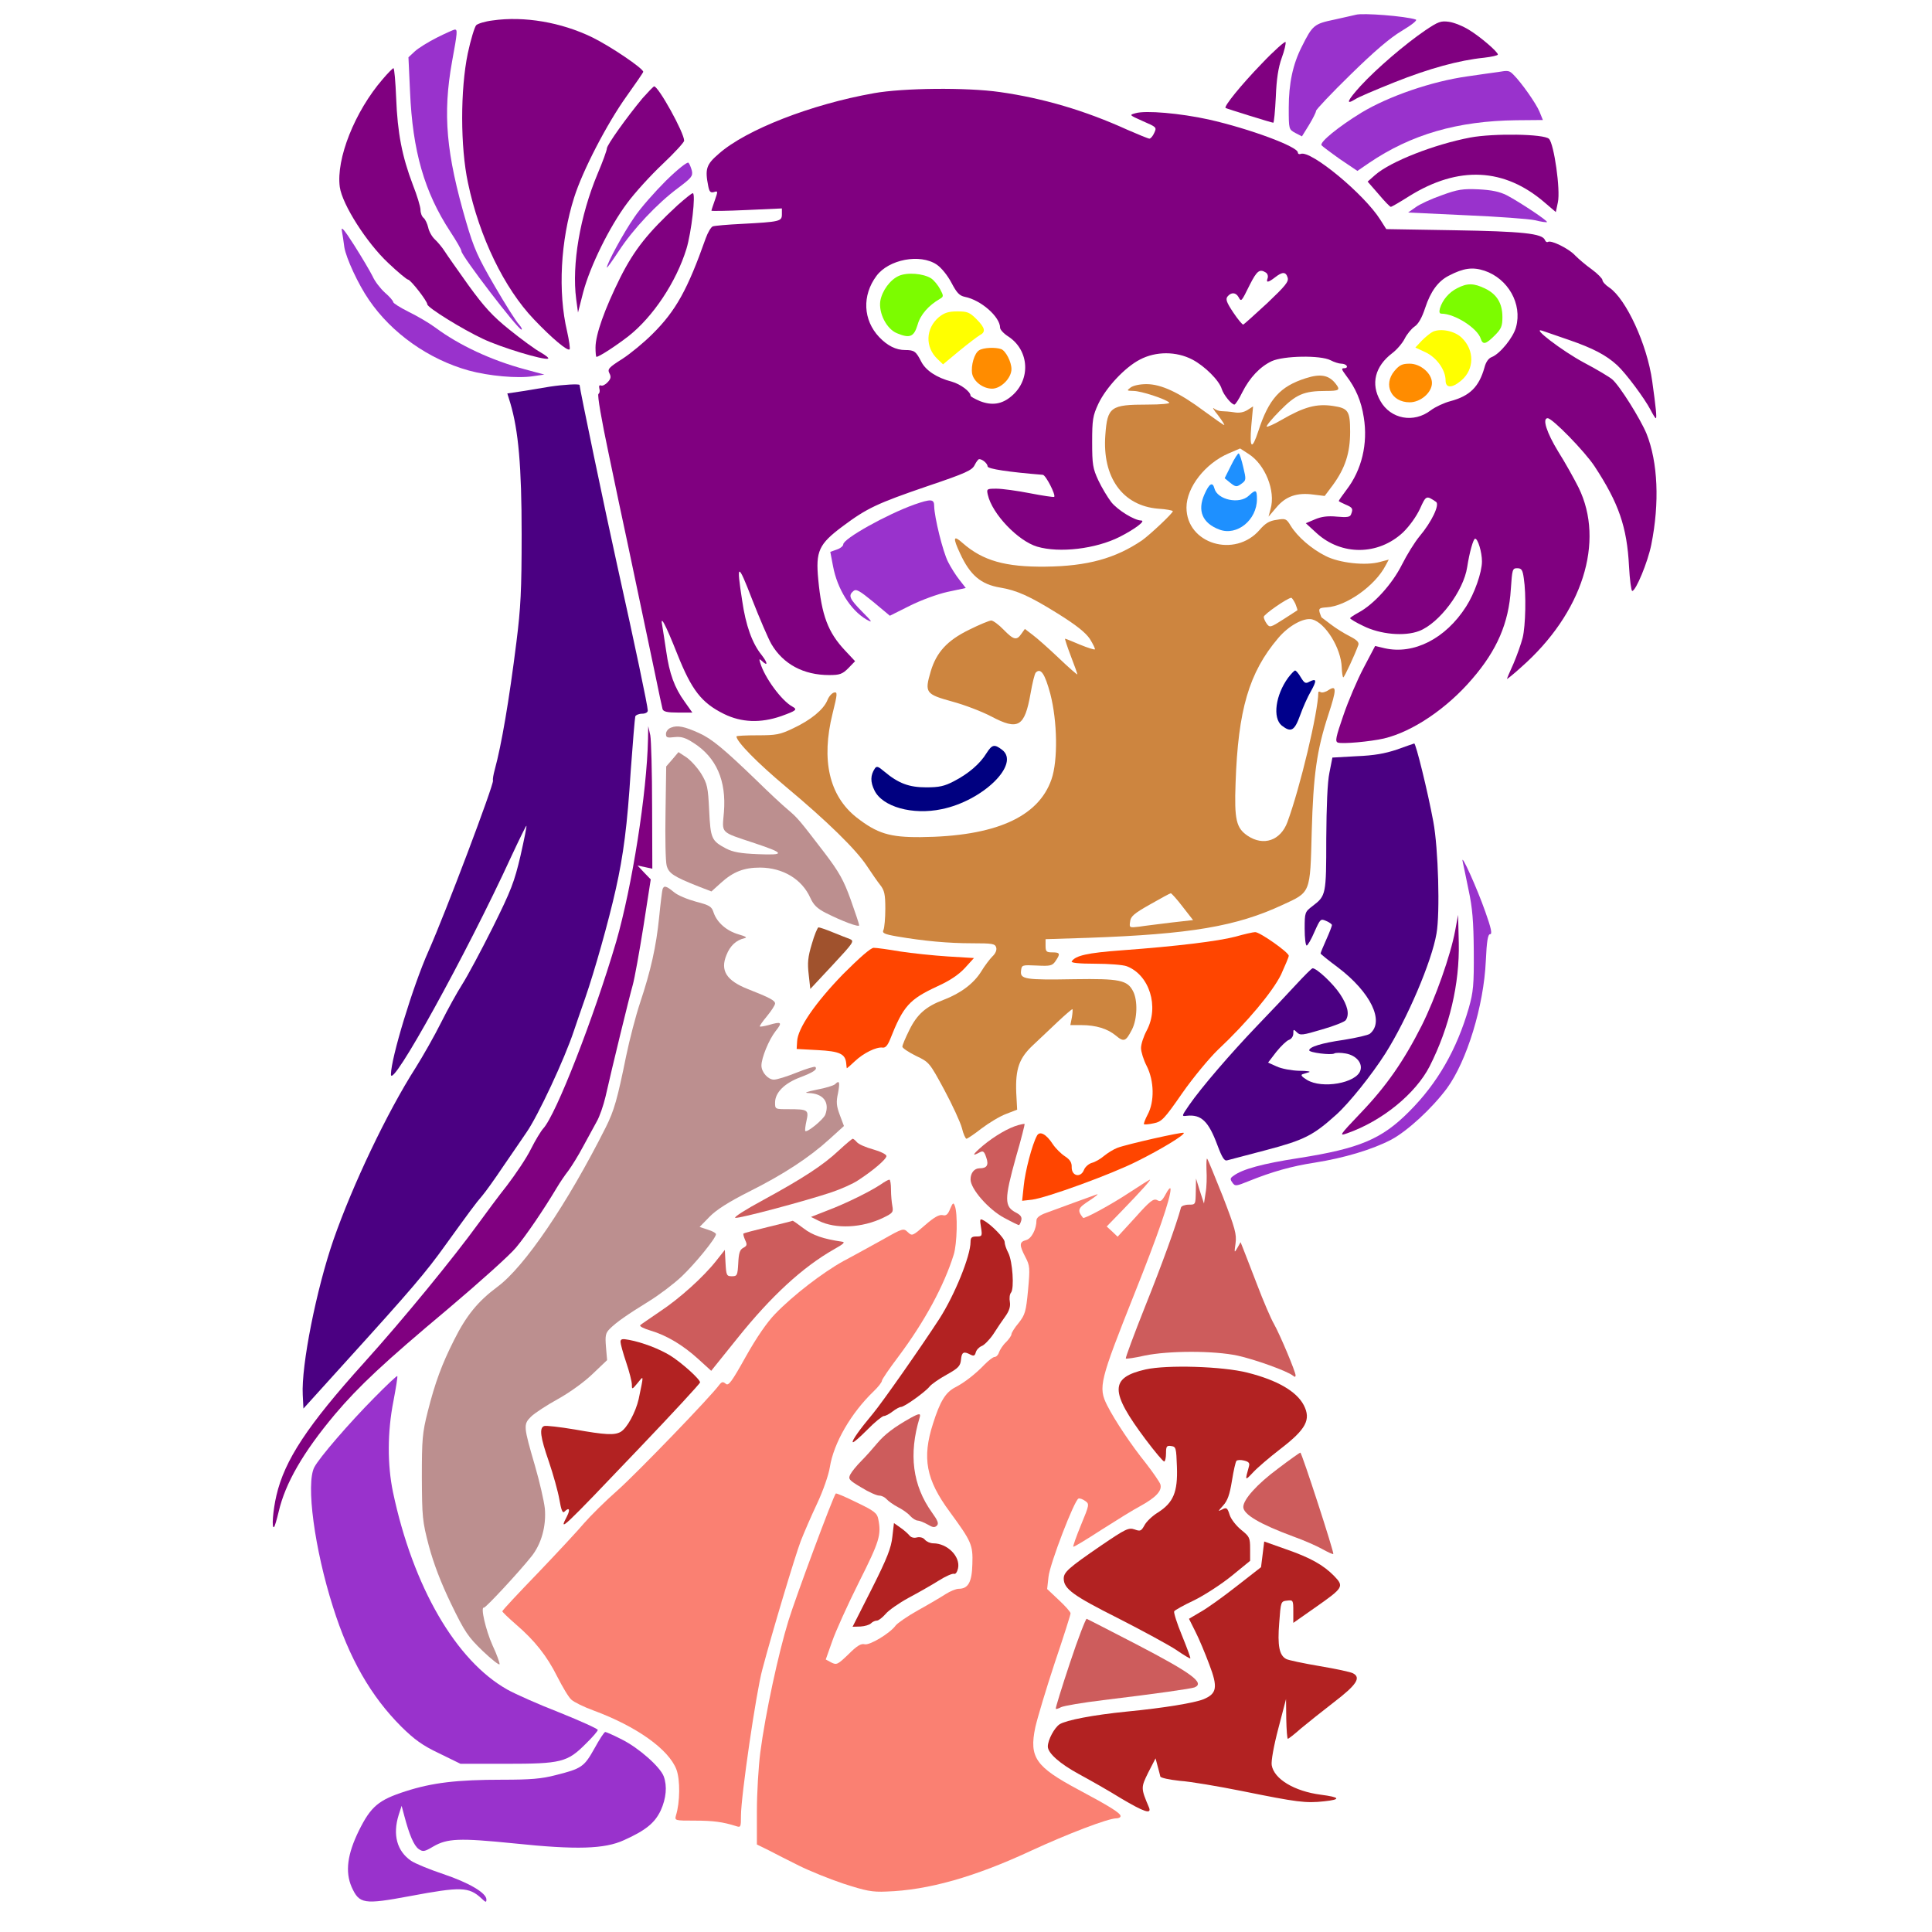 <?xml version="1.0" encoding="UTF-8" standalone="no"?>
<svg
   xmlns:dc="http://purl.org/dc/elements/1.1/"
   xmlns:cc="http://creativecommons.org/ns#"
   xmlns:rdf="http://www.w3.org/1999/02/22-rdf-syntax-ns#"
   xmlns:svg="http://www.w3.org/2000/svg"
   xmlns="http://www.w3.org/2000/svg"
   xmlns:sodipodi="http://sodipodi.sourceforge.net/DTD/sodipodi-0.dtd"
   xmlns:inkscape="http://www.inkscape.org/namespaces/inkscape"
   version="1.0"
   width="850pt"
   height="850pt"
   viewBox="0 0 850 850"
   preserveAspectRatio="xMidYMid meet"
   id="svg120"
   sodipodi:docname="7 #5229.svg"
   inkscape:version="0.92.2 5c3e80d, 2017-08-06">
  <defs
     id="defs124" />
  <sodipodi:namedview
     pagecolor="#ffffff"
     bordercolor="#666666"
     borderopacity="1"
     objecttolerance="10"
     gridtolerance="10"
     guidetolerance="10"
     inkscape:pageopacity="0"
     inkscape:pageshadow="2"
     inkscape:window-width="1920"
     inkscape:window-height="978"
     id="namedview122"
     showgrid="false"
     inkscape:zoom="0.41647059"
     inkscape:cx="664.2577"
     inkscape:cy="384.46854"
     inkscape:window-x="0"
     inkscape:window-y="1"
     inkscape:window-maximized="1"
     inkscape:current-layer="svg120" />
  <g
     transform="translate(0,850) scale(0.1,-0.1)"
     fill="#000000"
     stroke="none"
     id="g118">
    <path
       d="M0 4250 l0 -4250 1019 0 1019 0 26 47 c31 55 28 59 -61 69 -48 5 -89 0 -184 -20 -66 -14 -150 -26 -185 -26 -57 0 -67 3 -99 31 -46 41 -68 115 -63 213 3 59 10 87 41 148 67 137 183 221 335 244 23 4 45 10 47 14 3 5 -19 22 -47 38 -147 83 -263 239 -380 506 l-73 169 -54 26 c-89 43 -158 130 -186 237 -31 120 -12 260 52 388 45 89 55 129 63 271 12 183 59 459 105 610 45 148 115 324 205 514 67 144 68 148 73 246 6 118 39 250 101 409 73 185 161 403 219 546 53 127 129 359 140 425 2 17 17 82 32 145 29 127 27 114 54 330 34 271 44 443 38 655 -3 110 -11 229 -17 265 -17 107 -53 264 -61 274 -4 5 -49 20 -99 33 -211 54 -381 175 -493 350 -66 102 -75 123 -109 256 -55 213 -40 402 48 587 92 196 282 366 484 435 228 78 498 48 713 -78 45 -26 108 -78 167 -137 77 -77 104 -112 141 -185 26 -49 52 -108 59 -130 7 -22 15 -43 19 -47 3 -4 31 13 62 36 168 127 509 244 809 277 233 26 568 -13 795 -91 54 -18 74 -20 215 -14 118 5 178 2 250 -10 52 -8 98 -12 101 -8 3 4 32 40 63 80 32 40 75 84 96 97 21 13 53 45 70 70 30 44 137 125 166 125 7 0 23 8 34 18 11 9 22 16 23 14 1 -2 20 5 42 14 22 9 78 20 125 24 47 4 -1271 8 -2927 9 l-3013 1 0 -4250z"
       id="path4"
       style="fill:none" />
    <path
       d="M6051 8496 c2 -2 81 -6 175 -9 l170 -4 75 -42 c47 -27 87 -58 109 -87 19 -24 63 -73 97 -108 98 -101 176 -235 215 -373 18 -66 22 -102 21 -225 l-1 -148 50 -45 c28 -25 54 -45 58 -45 5 0 11 -8 14 -17 3 -10 29 -42 57 -72 158 -168 190 -238 239 -528 20 -116 22 -149 16 -353 -12 -384 -23 -443 -113 -576 -49 -73 -122 -164 -132 -164 -3 0 -3 39 1 88 15 204 5 338 -35 432 -14 34 -14 34 -9 -35 14 -214 -83 -431 -283 -630 -94 -94 -245 -204 -305 -223 -19 -6 -56 -14 -81 -17 -25 -4 -59 -17 -75 -30 l-29 -24 39 -113 c39 -114 109 -281 230 -550 84 -188 116 -307 116 -437 0 -118 -17 -191 -71 -298 -34 -69 -58 -98 -152 -190 -246 -239 -337 -291 -607 -344 -123 -24 -142 -35 -171 -91 -54 -105 -100 -314 -83 -371 10 -34 61 -150 120 -274 30 -62 66 -147 80 -190 27 -80 27 -91 8 -243 -4 -38 8 -82 81 -300 98 -288 111 -345 83 -375 -10 -10 -18 -28 -18 -40 0 -25 30 -119 71 -222 44 -112 41 -137 -27 -203 -61 -60 -93 -117 -94 -167 0 -17 18 -84 41 -147 26 -72 39 -125 35 -139 -9 -36 -51 -50 -167 -55 -123 -5 -269 14 -439 57 -63 16 -133 31 -154 33 -39 3 -39 3 -51 -43 -7 -26 -16 -52 -20 -58 -13 -22 -113 -59 -198 -75 -108 -21 -149 -35 -393 -139 -277 -118 -398 -153 -599 -171 -139 -13 -327 38 -504 138 -53 29 -115 63 -138 75 -24 12 -43 28 -43 36 0 23 -30 31 -191 51 l-146 18 -62 -42 c-131 -87 -237 -98 -623 -63 -184 17 -266 16 -284 -1 -2 -3 34 -19 79 -36 92 -35 161 -89 172 -135 14 -54 -35 -119 -110 -145 -21 -7 930 -11 3188 -11 l3217 -1 0 4250 0 4250 -1227 0 c-674 0 -1224 -2 -1222 -4z"
       id="path6"
       style="fill:none" />
    <path
       d="M5965 8435 c-5 -1 -47 -11 -93 -21 -91 -19 -97 -24 -145 -120 -39 -77 -57 -161 -57 -268 0 -95 0 -95 29 -111 l29 -15 31 50 c17 28 31 56 31 62 0 6 68 78 151 159 105 103 174 162 226 193 45 27 70 47 62 50 -45 15 -235 30 -264 21z"
       id="path8"
       style="fill:#9932cc" />
    <path
       d="M2167 8410 c-33 -4 -65 -14 -72 -21 -7 -8 -24 -63 -37 -124 -33 -159 -33 -412 1 -570 50 -238 160 -464 290 -600 80 -84 148 -141 157 -132 3 3 -2 39 -11 79 -41 173 -29 400 31 589 37 118 145 326 231 446 40 56 73 104 73 107 0 15 -145 113 -225 152 -136 66 -299 94 -438 74z"
       id="path10"
       style="fill:#800080" />
    <path
       d="M6270 8366 c-88 -60 -213 -167 -284 -244 -58 -64 -68 -86 -24 -59 12 9 91 42 173 75 153 61 285 97 394 108 34 4 61 10 61 14 0 12 -77 78 -126 108 -27 17 -67 33 -89 36 -36 5 -47 1 -105 -38z"
       id="path12"
       style="fill:#800080" />
    <path
       d="M1923 8335 c-38 -19 -83 -47 -98 -61 l-28 -26 7 -151 c11 -261 63 -442 177 -616 27 -41 49 -79 49 -86 0 -20 248 -344 264 -345 5 0 0 10 -11 23 -12 12 -60 88 -107 169 -74 127 -91 165 -125 281 -88 302 -104 474 -62 707 24 130 24 140 12 140 -4 0 -40 -16 -78 -35z"
       id="path14"
       style="fill:#9932cc" />
    <path
       d="M5551 8220 c-91 -94 -167 -188 -159 -195 4 -3 203 -65 210 -65 3 0 8 51 11 113 3 79 11 130 26 172 12 32 19 64 17 70 -2 5 -50 -37 -105 -95z"
       id="path16"
       style="fill:#800080" />
    <path
       d="M1684 8152 c-123 -142 -206 -351 -189 -475 11 -77 118 -245 213 -334 42 -40 82 -73 87 -73 12 -1 85 -95 85 -109 0 -14 153 -109 245 -152 80 -38 266 -94 286 -87 6 2 -9 14 -33 28 -24 13 -85 58 -136 99 -75 60 -112 101 -181 196 -47 66 -95 134 -105 150 -11 17 -30 40 -43 52 -13 12 -26 36 -29 52 -4 17 -13 36 -20 42 -8 6 -14 22 -14 36 0 13 -15 63 -34 111 -47 124 -67 226 -73 380 -3 72 -8 132 -12 132 -3 0 -25 -22 -47 -48z"
       id="path18"
       style="fill:#800080" />
    <path
       d="M6590 8183 c-14 -2 -74 -10 -134 -19 -157 -22 -346 -87 -467 -160 -101 -62 -183 -129 -175 -143 3 -4 40 -32 81 -61 l77 -52 51 35 c186 126 390 185 649 188 l116 1 -15 37 c-15 36 -79 127 -114 162 -19 19 -23 20 -69 12z"
       id="path20"
       style="fill:#9932cc" />
    <path
       d="M2827 8068 c-69 -83 -157 -206 -157 -221 0 -8 -18 -58 -41 -112 -77 -184 -114 -399 -94 -551 l8 -59 23 90 c31 116 116 288 193 391 33 45 103 122 156 172 52 49 95 96 95 103 0 35 -113 239 -132 239 -3 0 -26 -24 -51 -52z"
       id="path22"
       style="fill:#800080" />
    <path
       d="M3845 8090 c-277 -49 -563 -161 -682 -266 -56 -48 -62 -67 -47 -143 5 -25 10 -30 25 -26 18 6 18 4 4 -36 -8 -23 -15 -43 -15 -46 0 -2 70 -1 155 3 l155 7 0 -26 c0 -31 -9 -33 -177 -42 -62 -3 -119 -8 -127 -11 -8 -3 -22 -27 -31 -52 -80 -226 -131 -319 -235 -422 -36 -36 -95 -85 -132 -109 -60 -38 -66 -45 -57 -63 8 -15 7 -24 -7 -39 -10 -11 -23 -18 -30 -15 -7 3 -10 -2 -7 -14 3 -10 1 -20 -4 -23 -6 -4 14 -117 44 -259 29 -139 66 -316 83 -393 16 -77 43 -205 60 -285 17 -80 44 -210 61 -290 16 -80 32 -152 34 -160 4 -11 20 -15 68 -15 l63 0 -34 48 c-45 62 -67 124 -81 222 -7 44 -14 94 -17 110 -11 55 12 13 66 -123 63 -158 106 -214 205 -263 77 -38 161 -41 251 -10 69 25 74 29 49 43 -47 26 -121 127 -140 191 -6 18 -5 20 6 10 28 -27 28 -11 0 25 -42 52 -70 130 -86 241 -26 167 -19 168 44 4 33 -84 71 -173 85 -197 52 -88 141 -136 254 -136 46 0 58 4 84 30 l30 31 -45 48 c-74 79 -102 153 -117 311 -12 125 2 156 108 235 106 79 150 100 372 176 169 57 197 70 208 93 7 14 16 26 20 26 15 0 37 -20 37 -32 0 -11 94 -25 243 -37 13 -1 58 -89 50 -97 -3 -2 -50 5 -107 16 -56 11 -122 20 -147 20 -43 0 -44 -1 -38 -27 19 -84 133 -203 217 -228 98 -29 258 -10 363 43 67 34 116 71 95 72 -30 0 -104 46 -132 81 -16 21 -42 64 -57 96 -24 52 -27 69 -27 168 0 99 3 116 27 168 34 72 117 161 183 195 70 37 160 37 231 0 55 -29 118 -92 129 -129 8 -26 43 -69 56 -69 4 0 20 24 34 53 33 66 79 114 130 138 52 24 215 27 259 4 15 -8 37 -15 47 -15 10 0 21 -4 24 -10 3 -5 -1 -10 -11 -10 -14 0 -12 -5 8 -32 43 -56 67 -113 78 -184 19 -116 -9 -232 -76 -319 -19 -25 -34 -47 -34 -49 0 -2 14 -9 30 -16 31 -13 34 -18 24 -43 -4 -12 -18 -14 -62 -10 -41 4 -69 0 -97 -12 l-40 -17 48 -44 c109 -99 270 -98 379 3 29 28 59 70 75 104 27 60 28 60 71 31 17 -12 -19 -88 -73 -152 -20 -24 -55 -80 -77 -124 -43 -86 -124 -175 -191 -211 -20 -11 -37 -22 -37 -25 0 -3 26 -19 58 -34 74 -37 181 -47 246 -22 88 34 195 176 211 281 10 65 27 125 35 125 12 0 30 -59 30 -100 0 -48 -33 -142 -70 -199 -90 -141 -230 -212 -358 -183 l-42 10 -51 -97 c-28 -53 -68 -147 -89 -209 -33 -96 -37 -114 -24 -119 19 -7 142 4 203 18 126 30 277 132 388 262 109 126 161 246 170 395 6 87 7 92 28 92 19 0 24 -7 29 -44 11 -70 8 -209 -5 -262 -7 -27 -25 -78 -40 -113 -16 -35 -29 -66 -29 -68 0 -2 29 21 63 52 269 237 369 552 252 790 -19 38 -59 110 -90 159 -50 82 -71 146 -46 146 21 0 163 -146 206 -211 107 -163 143 -267 152 -441 3 -59 10 -108 14 -108 16 0 69 128 84 204 37 184 29 363 -21 488 -27 65 -118 211 -151 239 -10 9 -66 43 -125 74 -95 51 -234 157 -183 140 11 -4 64 -22 119 -41 104 -36 162 -66 211 -111 39 -36 121 -147 146 -195 11 -21 21 -38 24 -38 5 0 0 49 -16 163 -22 161 -115 362 -189 412 -17 11 -30 26 -30 33 0 6 -21 28 -47 47 -27 19 -59 47 -73 61 -27 30 -105 68 -119 60 -5 -3 -11 0 -14 8 -11 29 -101 38 -400 43 l-298 5 -26 41 c-71 113 -306 307 -350 290 -7 -3 -13 0 -13 6 0 26 -214 105 -391 145 -127 28 -279 41 -323 28 -29 -8 -28 -8 32 -35 60 -26 62 -27 50 -52 -6 -14 -16 -25 -21 -25 -5 0 -49 18 -97 39 -187 85 -371 139 -561 166 -147 21 -426 18 -554 -5z m276 -754 c21 -14 48 -48 65 -80 23 -44 35 -57 59 -62 71 -14 155 -88 155 -136 0 -8 16 -26 37 -39 92 -61 99 -190 13 -262 -42 -36 -86 -42 -138 -22 -23 10 -42 20 -42 24 0 18 -44 51 -83 62 -66 17 -114 49 -134 88 -23 45 -30 51 -71 51 -40 0 -78 19 -114 57 -71 75 -76 183 -12 269 54 73 192 99 265 50z m2410 -27 c104 -35 167 -146 139 -248 -12 -46 -71 -118 -107 -132 -14 -5 -26 -22 -32 -46 -24 -85 -64 -125 -150 -148 -27 -7 -66 -25 -86 -40 -75 -58 -177 -39 -222 41 -43 75 -24 152 52 210 20 15 45 44 55 64 10 20 30 44 43 53 17 11 33 39 47 82 24 73 57 118 104 142 65 34 105 39 157 22z m-962 -8 c8 -5 11 -16 8 -25 -8 -21 2 -20 33 4 32 25 47 25 55 -1 6 -18 -10 -37 -90 -113 -54 -50 -101 -92 -105 -94 -4 -1 -24 23 -44 53 -30 45 -35 59 -25 71 16 19 36 18 48 -3 12 -22 12 -22 50 55 31 61 43 70 70 53z"
       id="path24"
       style="fill:#800080" />
    <path
       d="M3954 7286 c-38 -17 -73 -65 -81 -110 -8 -53 27 -123 73 -142 57 -24 75 -16 91 37 12 44 48 85 98 114 17 10 17 13 1 43 -9 17 -27 39 -39 47 -34 22 -106 28 -143 11z"
       id="path26"
       style="fill:#7cfc00" />
    <path
       d="M4131 7105 c-59 -50 -62 -132 -6 -185 l24 -23 71 59 c39 32 80 63 90 69 28 14 25 32 -14 71 -30 30 -40 34 -84 34 -39 0 -57 -6 -81 -25z"
       id="path28"
       style="fill:#ffff00" />
    <path
       d="M4308 6959 c-21 -12 -37 -67 -31 -103 7 -35 48 -66 88 -66 39 0 85 47 85 86 0 32 -25 80 -45 88 -25 9 -78 7 -97 -5z"
       id="path30"
       style="fill:#ff8c00" />
    <path
       d="M4190 6900 c-13 -8 -13 -10 2 -10 9 0 20 5 23 10 8 13 -5 13 -25 0z"
       id="path32"
       style="fill:none" />
    <path
       d="M6411 7232 c-36 -18 -65 -52 -76 -89 -4 -16 -2 -23 7 -23 58 0 159 -64 173 -111 9 -27 22 -24 61 15 29 29 34 41 34 81 0 60 -24 100 -75 125 -51 25 -80 25 -124 2z"
       id="path34"
       style="fill:#7cfc00" />
    <path
       d="M6305 7041 c-11 -5 -33 -23 -49 -39 l-29 -31 45 -21 c49 -23 88 -78 88 -124 0 -34 28 -35 69 0 58 49 59 133 2 188 -31 30 -91 42 -126 27z"
       id="path36"
       style="fill:#ffff00" />
    <path
       d="M6135 6868 c-51 -61 -14 -138 67 -138 48 0 98 43 98 85 0 42 -50 85 -98 85 -33 0 -45 -6 -67 -32z"
       id="path38"
       style="fill:#ff8c00" />
    <path
       d="M6469 7895 c-158 -30 -350 -105 -418 -164 l-34 -30 48 -55 c26 -31 50 -56 54 -56 4 0 40 21 81 47 217 135 419 125 597 -29 l48 -41 9 43 c12 54 -17 257 -39 279 -21 22 -244 25 -346 6z"
       id="path40"
       style="fill:#800080" />
    <path
       d="M2930 7705 c-49 -49 -113 -121 -140 -162 -46 -66 -120 -202 -120 -220 0 -4 23 28 52 72 63 97 170 210 260 277 60 45 67 53 62 77 -4 14 -10 30 -15 35 -5 5 -47 -28 -99 -79z"
       id="path42"
       style="fill:#9932cc" />
    <path
       d="M6343 7641 c-46 -16 -98 -40 -115 -53 l-33 -23 255 -12 c140 -6 277 -16 304 -22 27 -7 50 -10 52 -8 5 5 -120 88 -177 118 -32 16 -66 23 -124 26 -69 3 -91 0 -162 -26z"
       id="path44"
       style="fill:#9932cc" />
    <path
       d="M2982 7598 c-131 -121 -191 -196 -253 -319 -69 -139 -109 -251 -109 -308 0 -23 2 -41 4 -41 12 0 87 49 141 91 108 85 210 238 255 384 22 72 42 245 28 245 -5 0 -34 -24 -66 -52z"
       id="path46"
       style="fill:#800080" />
    <path
       d="M1504 7485 c3 -16 8 -49 11 -73 8 -48 61 -163 108 -231 100 -147 263 -262 439 -311 87 -24 216 -36 284 -25 l49 7 -85 23 c-149 40 -290 106 -395 184 -27 20 -80 51 -117 69 -38 19 -68 38 -68 43 0 5 -16 24 -36 41 -20 18 -45 50 -55 73 -11 22 -47 83 -80 135 -44 69 -59 87 -55 65z"
       id="path48"
       style="fill:#9932cc" />
    <path
       d="M5745 6836 c-113 -36 -163 -91 -209 -233 -28 -85 -39 -77 -31 22 l8 87 -25 -16 c-16 -10 -36 -14 -58 -10 -19 3 -44 5 -55 5 -10 0 -26 5 -34 12 -9 7 -1 -7 18 -30 18 -24 30 -43 27 -43 -3 0 -43 28 -88 61 -110 82 -189 119 -254 119 -29 0 -58 -6 -70 -15 -18 -14 -17 -14 13 -15 33 0 140 -35 157 -51 6 -5 -35 -9 -96 -9 -162 0 -176 -10 -185 -134 -14 -186 76 -311 232 -324 36 -2 65 -8 65 -11 0 -9 -99 -102 -135 -128 -118 -80 -241 -114 -425 -116 -177 -2 -276 26 -365 104 -41 37 -44 24 -11 -46 44 -96 92 -136 176 -150 73 -12 131 -38 253 -114 82 -51 123 -84 142 -112 14 -23 24 -43 22 -46 -3 -2 -32 7 -66 21 -33 14 -62 26 -65 26 -2 0 9 -34 25 -76 16 -41 29 -78 29 -81 0 -3 -37 29 -82 72 -44 42 -96 88 -115 102 l-34 26 -15 -21 c-21 -31 -34 -28 -79 18 -21 22 -46 40 -54 40 -8 0 -52 -18 -98 -41 -96 -47 -143 -99 -168 -182 -28 -95 -23 -101 96 -134 52 -14 128 -43 170 -65 119 -63 147 -46 173 101 8 46 18 87 23 92 22 22 40 -5 64 -94 31 -120 34 -293 5 -376 -58 -167 -249 -251 -576 -254 -136 -1 -191 16 -282 87 -120 95 -156 252 -105 457 22 88 22 96 6 92 -10 -3 -23 -18 -29 -34 -17 -41 -73 -87 -150 -123 -58 -28 -75 -31 -157 -31 -51 0 -93 -2 -93 -5 1 -24 94 -118 217 -221 181 -151 309 -276 357 -349 20 -30 46 -68 58 -83 19 -24 23 -41 23 -105 0 -42 -4 -84 -8 -93 -7 -14 2 -19 60 -29 117 -20 224 -30 329 -30 92 0 102 -2 107 -19 3 -12 -4 -27 -17 -39 -11 -11 -34 -41 -49 -66 -33 -53 -90 -96 -166 -125 -77 -29 -116 -63 -150 -132 -17 -34 -31 -67 -31 -74 0 -6 27 -24 59 -40 59 -28 60 -29 125 -149 36 -67 71 -143 78 -169 6 -26 16 -47 20 -47 4 0 34 20 66 45 33 25 81 54 108 64 l49 19 -4 75 c-4 105 13 152 74 209 27 26 77 72 109 103 32 30 61 55 64 55 2 0 1 -16 -2 -35 l-7 -35 48 0 c65 0 116 -16 152 -46 36 -30 44 -26 71 26 24 47 26 129 5 169 -25 49 -60 56 -258 53 -217 -4 -239 0 -235 36 3 27 4 27 70 24 59 -3 68 -1 82 20 22 32 20 38 -14 38 -26 0 -30 3 -30 29 l0 29 188 6 c450 16 651 50 855 145 124 57 121 49 128 321 7 251 22 359 73 515 37 113 37 132 1 109 -13 -9 -29 -13 -35 -9 -5 3 -10 3 -10 -2 -1 -87 -80 -418 -136 -570 -30 -81 -105 -107 -175 -60 -50 34 -59 70 -53 232 11 322 59 486 187 637 46 55 113 92 150 83 58 -15 127 -126 130 -211 1 -24 4 -44 7 -44 5 1 51 100 66 142 4 12 -5 22 -38 39 -24 12 -61 35 -83 52 -22 17 -41 31 -41 31 -1 1 -4 10 -8 21 -5 18 -1 21 31 23 86 5 213 95 259 184 l14 26 -38 -10 c-63 -18 -180 -5 -240 26 -62 31 -123 84 -153 132 -19 32 -23 34 -62 27 -32 -4 -50 -15 -75 -44 -109 -126 -322 -62 -322 98 0 89 83 195 187 239 l49 21 37 -24 c73 -46 120 -163 97 -242 l-9 -34 35 41 c41 49 91 66 163 56 l49 -6 36 48 c54 74 76 141 76 234 0 92 -8 104 -75 114 -73 11 -128 -4 -228 -62 -32 -19 -61 -31 -64 -29 -3 3 23 35 58 70 71 72 105 87 202 87 59 0 65 4 44 31 -30 39 -67 46 -132 25z m-46 -992 c6 -15 10 -28 9 -29 -2 -1 -30 -19 -62 -40 -56 -36 -60 -37 -73 -19 -7 10 -13 23 -13 30 0 11 104 83 121 84 3 0 11 -12 18 -26z m-496 -1333 l46 -59 -97 -11 c-53 -7 -116 -14 -140 -18 -43 -5 -44 -5 -40 22 2 23 17 36 88 76 47 27 88 49 91 49 3 0 27 -26 52 -59z"
       id="path50"
       style="fill:#cd853f" />
    <path
       d="M2420 6799 c-30 -5 -85 -14 -121 -20 l-67 -10 13 -42 c36 -121 50 -279 50 -577 0 -247 -4 -324 -23 -475 -32 -257 -66 -454 -95 -560 -6 -22 -10 -44 -8 -49 4 -18 -208 -580 -284 -751 -68 -152 -165 -471 -165 -542 0 -72 334 533 530 960 35 75 65 136 66 134 2 -2 -10 -61 -26 -132 -27 -115 -41 -152 -122 -315 -51 -102 -111 -214 -134 -250 -23 -36 -65 -112 -94 -170 -29 -58 -79 -146 -111 -197 -126 -197 -278 -517 -362 -758 -75 -217 -142 -553 -135 -682 l3 -60 190 210 c282 311 349 389 436 511 99 137 133 184 162 217 12 14 54 72 92 129 39 56 84 123 102 149 50 72 167 322 208 446 7 22 30 87 50 145 41 118 103 338 134 477 34 151 51 283 66 522 9 124 18 232 20 239 2 6 16 12 30 12 15 0 25 6 25 14 0 19 -55 281 -135 641 -53 239 -165 777 -165 791 0 6 -71 2 -130 -7z"
       id="path52"
       style="fill:#4b0082" />
    <path
       d="M5416 6452 l-28 -56 22 -18 c27 -22 31 -22 55 -4 17 13 18 17 5 70 -7 31 -16 59 -20 61 -3 2 -19 -22 -34 -53z"
       id="path54"
       style="fill:#1e90ff" />
    <path
       d="M5299 6325 c-32 -72 -9 -127 66 -155 77 -29 165 42 165 134 0 42 -5 44 -36 15 -41 -39 -138 -18 -151 32 -8 31 -23 22 -44 -26z"
       id="path56"
       style="fill:#1e90ff" />
    <path
       d="M4022 6280 c-122 -44 -312 -150 -312 -175 0 -7 -13 -18 -29 -23 l-28 -10 12 -63 c19 -101 77 -193 146 -234 30 -17 28 -12 -18 34 -56 57 -62 71 -38 91 12 10 27 1 87 -48 l73 -61 88 44 c50 25 121 51 166 61 l80 17 -28 36 c-16 20 -38 55 -50 79 -23 45 -60 196 -61 245 0 32 -13 33 -88 7z"
       id="path58"
       style="fill:#9932cc" />
    <path
       d="M5667 5518 c-55 -76 -69 -176 -28 -210 41 -32 56 -24 81 45 12 34 33 81 47 105 27 48 26 59 -6 43 -17 -10 -22 -7 -38 19 -9 16 -21 30 -25 30 -4 0 -18 -15 -31 -32z"
       id="path60"
       style="fill:#00008b" />
    <path
       d="M2953 5299 c-13 -4 -23 -17 -23 -28 0 -16 5 -18 38 -14 29 3 47 -2 84 -26 100 -64 144 -166 133 -304 -8 -96 -20 -85 136 -137 132 -44 135 -53 14 -48 -77 3 -110 9 -141 25 -64 34 -68 44 -74 168 -5 102 -8 116 -35 161 -17 27 -46 59 -65 72 l-35 23 -27 -32 -27 -31 -3 -202 c-2 -110 0 -216 5 -234 9 -34 29 -48 140 -92 l57 -22 41 37 c55 50 102 68 174 68 100 -1 183 -51 220 -133 14 -31 30 -47 67 -66 73 -37 148 -65 148 -55 0 5 -17 56 -37 112 -31 86 -50 121 -117 209 -109 142 -115 150 -161 189 -22 18 -84 76 -137 128 -143 138 -197 183 -253 208 -64 29 -95 35 -122 24z"
       id="path62"
       style="fill:#bc8f8f" />
    <path
       d="M2851 5249 c-5 -238 -70 -649 -140 -892 -99 -336 -265 -762 -321 -822 -10 -11 -35 -52 -54 -90 -19 -39 -67 -110 -105 -160 -39 -49 -94 -124 -124 -165 -111 -153 -330 -421 -505 -615 -249 -276 -350 -429 -386 -585 -15 -64 -22 -149 -10 -138 3 3 12 33 20 67 29 125 107 261 248 429 105 124 216 228 499 465 136 115 270 235 297 268 46 55 122 167 180 264 13 22 36 56 51 75 14 19 44 67 64 105 21 39 48 88 60 110 13 22 30 72 39 110 30 133 105 440 120 492 8 29 29 145 47 258 l32 206 -29 30 -29 31 33 -7 32 -7 -1 274 c0 150 -4 291 -8 313 l-9 40 -1 -56z"
       id="path64"
       style="fill:#800080" />
    <path
       d="M6145 5202 c-51 -17 -99 -26 -177 -29 l-106 -6 -13 -66 c-9 -42 -13 -149 -14 -291 0 -246 -1 -251 -60 -296 -34 -26 -35 -28 -35 -100 0 -41 4 -74 9 -74 4 0 20 27 34 60 26 58 27 59 52 48 14 -6 25 -14 25 -18 0 -4 -11 -33 -25 -64 -14 -31 -25 -58 -25 -61 0 -2 34 -30 76 -61 144 -109 207 -238 141 -292 -7 -6 -59 -18 -115 -27 -98 -14 -152 -31 -152 -46 0 -10 96 -22 110 -14 6 4 29 4 51 0 45 -8 75 -42 64 -75 -18 -55 -168 -82 -235 -41 -23 14 -29 22 -19 25 8 2 21 7 29 9 8 3 -12 6 -45 6 -33 1 -77 9 -98 19 l-38 17 36 47 c21 26 46 50 56 53 11 4 19 16 19 28 0 19 1 20 16 5 14 -14 24 -13 111 13 53 15 100 34 104 41 17 26 8 64 -25 114 -31 47 -103 114 -121 114 -4 0 -37 -33 -73 -72 -37 -40 -114 -122 -173 -183 -114 -119 -245 -271 -298 -348 -33 -48 -33 -49 -10 -46 64 7 96 -24 135 -129 21 -56 31 -71 43 -67 9 2 86 23 171 45 167 44 207 64 308 155 58 52 157 176 217 270 96 152 204 404 225 528 16 90 8 375 -14 492 -25 135 -77 345 -84 344 -4 -1 -38 -13 -77 -27z"
       id="path66"
       style="fill:#4b0082" />
    <path
       d="M4340 5186 c-28 -46 -79 -90 -143 -123 -42 -22 -65 -27 -122 -27 -75 0 -122 17 -185 70 -26 22 -33 25 -41 13 -20 -30 -20 -59 -2 -96 35 -73 168 -110 296 -83 182 37 347 199 266 261 -34 26 -44 24 -69 -15z"
       id="path68"
       style="fill:#000080" />
    <path
       d="M6435 4710 c3 -14 15 -70 26 -125 17 -78 22 -138 23 -270 1 -150 -2 -179 -22 -250 -53 -183 -138 -331 -262 -455 -121 -122 -219 -163 -486 -205 -157 -24 -249 -49 -287 -78 -15 -10 -16 -15 -5 -30 12 -17 16 -16 73 7 102 41 186 65 290 81 127 20 252 57 336 101 71 38 178 136 245 226 87 119 162 361 171 561 4 87 9 117 19 117 10 0 4 28 -21 98 -36 103 -109 265 -100 222z"
       id="path70"
       style="fill:#9932cc" />
    <path
       d="M2915 4588 c-2 -7 -9 -62 -15 -123 -13 -130 -37 -236 -84 -377 -19 -57 -46 -161 -61 -233 -39 -192 -53 -241 -90 -315 -169 -336 -357 -613 -476 -701 -86 -64 -137 -126 -191 -234 -54 -107 -84 -188 -116 -315 -24 -95 -26 -122 -26 -290 1 -174 2 -192 31 -302 21 -78 53 -162 98 -255 60 -124 75 -145 138 -206 40 -38 73 -64 75 -59 1 5 -12 43 -31 83 -30 67 -54 171 -38 166 7 -2 153 155 208 224 45 55 67 136 60 213 -4 34 -23 117 -43 186 -51 175 -52 183 -18 217 16 16 70 51 119 78 52 29 116 75 153 111 l63 60 -5 58 c-4 50 -2 61 17 80 29 29 75 61 172 121 44 27 109 76 144 109 61 58 151 169 151 186 0 5 -16 14 -36 20 l-36 12 44 45 c29 30 84 65 173 110 154 77 266 151 354 231 l64 58 -18 48 c-15 40 -17 57 -8 97 9 49 6 58 -13 39 -6 -6 -42 -17 -80 -24 -47 -10 -59 -14 -36 -15 64 -2 93 -40 73 -95 -9 -22 -80 -80 -88 -72 -2 2 0 22 5 44 11 49 7 52 -79 52 -59 0 -59 0 -59 29 0 44 41 85 110 111 58 22 78 35 67 46 -3 3 -40 -8 -82 -25 -42 -17 -87 -31 -100 -31 -26 0 -55 33 -55 62 0 34 33 114 62 151 32 40 27 44 -31 27 -19 -5 -36 -8 -38 -6 -2 2 12 22 32 46 19 23 35 48 35 55 0 13 -24 26 -121 64 -93 37 -121 81 -93 149 16 41 43 66 79 74 14 3 6 8 -25 17 -53 15 -95 52 -110 95 -9 28 -17 33 -78 49 -37 10 -81 28 -97 42 -34 28 -44 30 -50 13z"
       id="path72"
       style="fill:#bc8f8f" />
    <path
       d="M6402 4405 c-20 -108 -87 -297 -147 -417 -79 -156 -155 -266 -268 -384 -95 -100 -97 -103 -60 -90 154 54 301 174 363 295 87 172 132 362 128 544 l-3 122 -13 -70z"
       id="path74"
       style="fill:#800080" />
    <path
       d="M3572 4348 c-18 -59 -20 -85 -14 -136 l7 -63 98 105 c94 101 97 106 75 115 -13 5 -47 18 -76 30 -29 12 -56 21 -61 21 -4 0 -18 -33 -29 -72z"
       id="path76"
       style="fill:#a0522d" />
    <path
       d="M5435 4379 c-77 -20 -255 -42 -500 -60 -150 -11 -204 -23 -220 -49 -4 -6 32 -10 104 -10 60 0 122 -5 138 -11 100 -38 144 -178 88 -283 -14 -26 -25 -60 -25 -77 0 -16 11 -52 25 -79 33 -65 35 -157 4 -214 -11 -21 -18 -40 -16 -42 2 -2 21 -1 43 4 35 7 46 18 125 132 48 69 119 154 156 190 130 122 242 257 279 332 18 40 34 77 34 83 0 15 -128 105 -148 104 -9 0 -48 -9 -87 -20z"
       id="path78"
       style="fill:#ff4500" />
    <path
       d="M3708 4213 c-122 -126 -199 -238 -201 -295 l-2 -33 92 -5 c98 -5 122 -17 126 -58 1 -12 2 -22 3 -22 1 0 17 14 35 31 38 36 95 64 122 60 12 -2 22 9 33 36 58 147 84 176 209 234 55 25 93 51 120 80 l40 44 -115 7 c-63 4 -158 14 -210 22 -52 9 -104 16 -116 16 -13 0 -61 -42 -136 -117z"
       id="path80"
       style="fill:#ff4500" />
    <path
       d="M4480 3550 c-43 -12 -103 -47 -154 -89 -47 -40 -53 -51 -16 -31 15 8 20 5 29 -22 12 -34 3 -48 -29 -48 -24 0 -40 -21 -40 -49 0 -42 80 -133 148 -169 33 -18 62 -32 65 -32 2 0 7 9 10 20 4 15 -2 24 -23 35 -52 27 -52 58 0 245 23 78 39 144 38 145 -2 1 -14 -1 -28 -5z"
       id="path82"
       style="fill:#cd5c5c" />
    <path
       d="M4562 3503 c-21 -38 -52 -157 -58 -220 l-7 -66 44 5 c63 8 347 111 460 168 105 52 214 118 207 126 -6 5 -250 -50 -292 -66 -16 -6 -42 -22 -58 -35 -16 -14 -41 -28 -54 -31 -14 -4 -30 -18 -35 -31 -14 -36 -54 -28 -54 11 1 21 -7 34 -30 49 -17 11 -41 35 -53 53 -29 45 -58 60 -70 37z"
       id="path84"
       style="fill:#ff4500" />
    <path
       d="M3690 3438 c-68 -64 -157 -122 -333 -218 -76 -41 -131 -76 -122 -78 17 -4 312 75 425 113 41 14 93 37 115 52 65 42 125 93 125 107 0 7 -26 20 -58 29 -33 9 -65 23 -72 32 -7 8 -15 15 -19 15 -3 -1 -31 -24 -61 -52z"
       id="path86"
       style="fill:#cd5c5c" />
    <path
       d="M5308 3354 c2 -31 1 -77 -4 -103 l-7 -46 -18 55 -17 55 -1 -57 c-1 -58 -1 -58 -31 -58 -17 0 -32 -6 -34 -12 -21 -78 -85 -254 -158 -436 -49 -123 -87 -226 -85 -229 3 -2 40 3 83 13 107 22 304 22 408 0 78 -17 219 -68 244 -88 8 -7 12 -7 12 1 0 16 -69 180 -95 226 -13 22 -47 101 -75 175 -29 74 -56 146 -62 160 l-10 25 -14 -25 c-14 -24 -14 -23 -8 21 5 39 -2 65 -56 205 -35 87 -65 162 -69 166 -3 4 -4 -18 -3 -48z"
       id="path88"
       style="fill:#cd5c5c" />
    <path
       d="M3875 3289 c-45 -30 -151 -83 -233 -114 l-74 -29 34 -17 c74 -37 191 -32 285 14 41 20 44 24 39 51 -3 16 -6 48 -6 72 0 24 -3 44 -7 44 -5 0 -21 -9 -38 -21z"
       id="path90"
       style="fill:#cd5c5c" />
    <path
       d="M4970 3254 c-83 -55 -200 -118 -205 -112 -27 34 -23 43 28 76 29 19 43 31 32 27 -22 -8 -158 -57 -222 -81 -29 -10 -43 -22 -43 -33 0 -39 -22 -81 -46 -87 -30 -8 -30 -22 -3 -74 20 -38 21 -48 12 -146 -9 -95 -13 -108 -41 -144 -18 -21 -32 -44 -32 -50 0 -6 -11 -22 -24 -35 -14 -13 -27 -34 -31 -45 -3 -11 -12 -20 -19 -20 -7 0 -26 -15 -43 -32 -41 -43 -90 -81 -131 -102 -42 -22 -66 -61 -97 -159 -49 -152 -31 -247 74 -389 95 -130 102 -144 99 -230 -2 -78 -18 -108 -60 -108 -12 0 -38 -11 -57 -23 -20 -13 -74 -45 -121 -71 -47 -26 -91 -57 -99 -67 -24 -34 -115 -89 -137 -83 -16 4 -34 -7 -71 -44 -48 -46 -52 -48 -76 -36 l-24 13 28 79 c15 44 68 161 118 261 91 181 99 208 85 278 -5 26 -18 36 -95 73 -49 24 -90 42 -92 39 -12 -14 -176 -455 -208 -559 -44 -142 -102 -411 -124 -580 -8 -63 -15 -179 -15 -259 l0 -146 53 -26 c28 -15 88 -45 132 -67 44 -22 132 -58 195 -79 99 -32 126 -38 190 -35 183 6 388 64 635 179 160 74 340 143 376 143 10 0 19 4 19 10 0 13 -48 43 -185 116 -189 101 -218 142 -190 275 9 40 47 167 85 282 39 115 70 213 70 219 0 6 -23 32 -51 58 l-52 49 6 54 c6 57 114 338 132 344 6 2 19 -3 30 -11 18 -13 18 -16 -19 -105 -21 -51 -36 -94 -34 -96 2 -2 57 31 123 74 66 42 143 90 172 105 69 38 97 68 88 96 -4 11 -33 53 -64 93 -63 78 -136 187 -170 254 -40 80 -33 106 120 491 102 255 160 422 159 461 -1 9 -10 -1 -21 -22 -17 -31 -23 -36 -38 -27 -16 8 -31 -3 -96 -76 l-78 -85 -24 23 -24 22 68 70 c85 88 128 136 122 136 -2 0 -42 -25 -89 -56z"
       id="path92"
       style="fill:#fa8072" />
    <path
       d="M4180 3181 c-10 -25 -18 -31 -33 -27 -15 3 -37 -9 -77 -44 -55 -48 -57 -49 -76 -31 -19 18 -21 18 -111 -33 -51 -28 -128 -71 -172 -94 -92 -51 -222 -151 -301 -233 -35 -36 -82 -104 -129 -188 -62 -111 -76 -130 -88 -119 -12 10 -17 9 -27 -3 -39 -54 -363 -389 -447 -464 -56 -49 -122 -115 -148 -145 -25 -30 -117 -129 -203 -219 -87 -90 -158 -166 -158 -170 0 -3 26 -28 58 -56 85 -73 138 -140 184 -232 23 -45 50 -91 62 -101 12 -11 55 -32 96 -47 190 -70 332 -171 366 -260 17 -45 16 -145 -2 -202 -6 -23 -5 -23 82 -23 83 0 125 -6 182 -24 21 -7 22 -5 22 46 0 85 67 545 94 643 43 163 144 499 169 565 14 36 46 110 72 165 26 55 51 127 56 160 17 107 94 239 193 334 20 19 36 40 36 46 0 6 33 54 73 107 116 155 201 313 243 448 15 47 18 182 5 214 -6 17 -9 15 -21 -13z"
       id="path94"
       style="fill:#fa8072" />
    <path
       d="M4316 3100 c6 -38 5 -40 -20 -40 -21 0 -26 -5 -26 -24 0 -61 -69 -232 -137 -338 -77 -119 -252 -369 -293 -418 -57 -68 -94 -120 -88 -125 3 -3 31 22 64 55 32 33 65 59 72 60 8 0 25 9 39 20 14 11 31 20 37 20 15 0 107 66 126 90 8 10 42 34 75 52 52 29 60 38 63 66 3 34 12 38 42 22 14 -7 19 -5 23 10 3 11 14 23 26 28 11 4 34 27 51 52 16 25 40 61 54 80 17 24 22 43 19 62 -3 16 -1 34 5 41 15 18 7 138 -12 175 -9 17 -16 38 -16 48 0 16 -59 77 -93 95 -16 9 -17 6 -11 -31z"
       id="path96"
       style="fill:#b22222" />
    <path
       d="M3380 3102 c-58 -14 -107 -27 -109 -29 -2 -2 1 -14 7 -28 10 -21 9 -26 -8 -35 -15 -8 -20 -23 -22 -68 -3 -53 -5 -57 -28 -57 -23 0 -25 4 -28 58 l-3 58 -38 -48 c-56 -71 -161 -166 -249 -224 -42 -29 -81 -55 -85 -59 -5 -5 15 -15 45 -24 71 -21 143 -64 211 -126 l56 -51 115 143 c149 186 287 313 426 392 41 23 50 31 35 33 -82 12 -130 28 -170 59 -25 19 -46 34 -48 33 -1 -1 -49 -13 -107 -27z"
       id="path98"
       style="fill:#cd5c5c" />
    <path
       d="M2730 2596 c0 -8 11 -49 25 -90 14 -41 25 -85 25 -98 0 -22 1 -22 25 7 28 34 28 41 5 -70 -13 -58 -52 -130 -80 -145 -27 -15 -67 -13 -202 11 -66 11 -126 18 -134 15 -22 -8 -17 -48 21 -157 19 -56 40 -131 46 -166 8 -46 14 -62 22 -54 21 21 27 11 12 -19 -38 -73 -29 -65 316 297 148 155 269 286 269 291 0 14 -80 86 -131 118 -47 29 -122 58 -181 69 -31 6 -38 4 -38 -9z"
       id="path100"
       style="fill:#b22222" />
    <path
       d="M5040 2475 c-158 -36 -158 -97 1 -309 40 -53 76 -96 81 -96 4 0 8 16 8 36 0 31 3 35 23 32 21 -3 22 -8 25 -92 4 -111 -16 -157 -83 -200 -25 -15 -52 -41 -60 -57 -14 -25 -18 -27 -43 -18 -27 9 -39 3 -148 -71 -143 -98 -164 -117 -164 -145 0 -45 41 -75 238 -174 108 -55 224 -118 257 -140 32 -22 60 -39 62 -37 2 1 -15 47 -37 101 -22 53 -37 101 -34 106 3 5 42 27 87 48 45 22 119 70 165 107 l82 67 0 53 c0 49 -3 54 -39 83 -22 18 -45 47 -51 66 -10 32 -14 34 -33 24 -20 -10 -19 -9 4 17 20 22 29 48 39 109 7 44 16 84 20 88 4 4 19 5 34 1 20 -5 25 -11 21 -25 -18 -65 -18 -65 17 -28 18 20 73 67 121 104 113 87 136 129 103 193 -32 61 -117 110 -248 143 -111 28 -354 35 -448 14z"
       id="path102"
       style="fill:#b22222" />
    <path
       d="M1648 2352 c-113 -114 -243 -265 -265 -307 -38 -72 1 -361 82 -615 72 -228 167 -393 301 -527 57 -56 92 -82 166 -117 l94 -46 200 0 c243 0 270 7 350 87 30 29 54 57 54 62 0 5 -75 39 -167 76 -93 36 -196 82 -230 101 -227 127 -416 453 -504 869 -25 120 -25 265 2 401 11 58 19 108 17 110 -2 2 -47 -40 -100 -94z"
       id="path104"
       style="fill:#9932cc" />
    <path
       d="M4005 2261 c-71 -40 -112 -71 -145 -110 -19 -23 -51 -59 -71 -79 -20 -20 -42 -47 -48 -59 -10 -20 -6 -25 48 -57 32 -20 68 -36 79 -36 11 0 25 -7 33 -16 7 -8 29 -24 48 -34 20 -10 45 -27 55 -39 11 -12 26 -21 34 -21 7 0 27 -8 43 -17 22 -13 31 -15 41 -5 9 9 4 22 -22 58 -85 119 -103 256 -54 417 6 20 -1 20 -41 -2z"
       id="path106"
       style="fill:#cd5c5c" />
    <path
       d="M5623 2039 c-92 -68 -153 -136 -153 -169 0 -33 74 -76 220 -130 45 -16 102 -41 127 -55 25 -14 47 -24 49 -22 5 4 -139 447 -145 446 -3 0 -48 -32 -98 -70z"
       id="path108"
       style="fill:#cd5c5c" />
    <path
       d="M3926 1739 c-5 -48 -22 -93 -90 -228 l-85 -168 35 1 c18 1 39 7 46 14 7 7 18 12 26 12 7 0 24 13 38 29 13 16 59 48 101 71 43 23 103 57 133 76 30 19 60 32 67 30 7 -3 14 7 18 24 11 52 -47 110 -109 110 -13 0 -29 7 -37 16 -7 9 -21 13 -35 10 -13 -4 -27 0 -34 10 -7 8 -25 24 -40 34 l-27 19 -7 -60z"
       id="path110"
       style="fill:#b22222" />
    <path
       d="M5555 1661 l-7 -56 -109 -85 c-60 -47 -131 -98 -159 -113 l-49 -29 28 -56 c16 -31 43 -96 61 -144 39 -102 34 -129 -25 -154 -40 -16 -171 -38 -335 -54 -151 -15 -269 -38 -298 -56 -23 -15 -52 -69 -52 -98 0 -29 53 -76 138 -122 48 -26 131 -73 184 -106 101 -60 136 -72 123 -40 -36 85 -36 87 -3 154 l32 62 9 -34 c5 -19 11 -40 12 -46 2 -6 40 -14 86 -19 46 -3 169 -24 274 -45 242 -49 279 -54 361 -45 76 8 70 18 -15 29 -116 15 -206 69 -216 130 -3 18 9 85 29 161 l34 130 1 -87 c1 -49 4 -88 7 -88 3 0 29 20 57 45 29 24 95 77 147 117 98 75 119 107 83 126 -10 6 -77 20 -148 32 -71 12 -137 26 -146 31 -31 16 -39 59 -31 159 7 94 7 95 35 98 26 3 27 2 27 -47 l0 -51 97 68 c124 87 127 92 83 138 -48 49 -105 81 -215 119 l-93 33 -7 -57z"
       id="path112"
       style="fill:#b22222" />
    <path
       d="M4707 1183 c-36 -108 -64 -199 -62 -201 2 -2 12 1 23 7 12 6 94 20 184 31 241 29 385 50 403 56 48 19 -12 63 -254 189 -117 61 -216 111 -220 113 -4 1 -38 -86 -74 -195z"
       id="path114"
       style="fill:#cd5c5c" />
    <path
       d="M2615 807 c-45 -80 -55 -88 -171 -117 -61 -16 -111 -20 -233 -20 -201 0 -309 -13 -427 -51 -118 -38 -152 -66 -205 -173 -51 -104 -61 -181 -32 -248 34 -75 53 -78 257 -40 224 42 259 41 314 -10 19 -18 22 -19 22 -5 0 29 -77 74 -190 112 -60 20 -123 46 -141 58 -63 43 -82 115 -55 202 l13 40 12 -45 c22 -83 42 -130 63 -145 19 -13 25 -12 64 11 62 36 115 38 354 14 277 -29 400 -25 485 14 96 43 136 76 162 131 24 53 29 107 13 150 -16 42 -109 124 -182 161 -37 19 -71 34 -75 34 -5 0 -26 -33 -48 -73z"
       id="path116"
       style="fill:#9932cc" />
  </g>
</svg>

